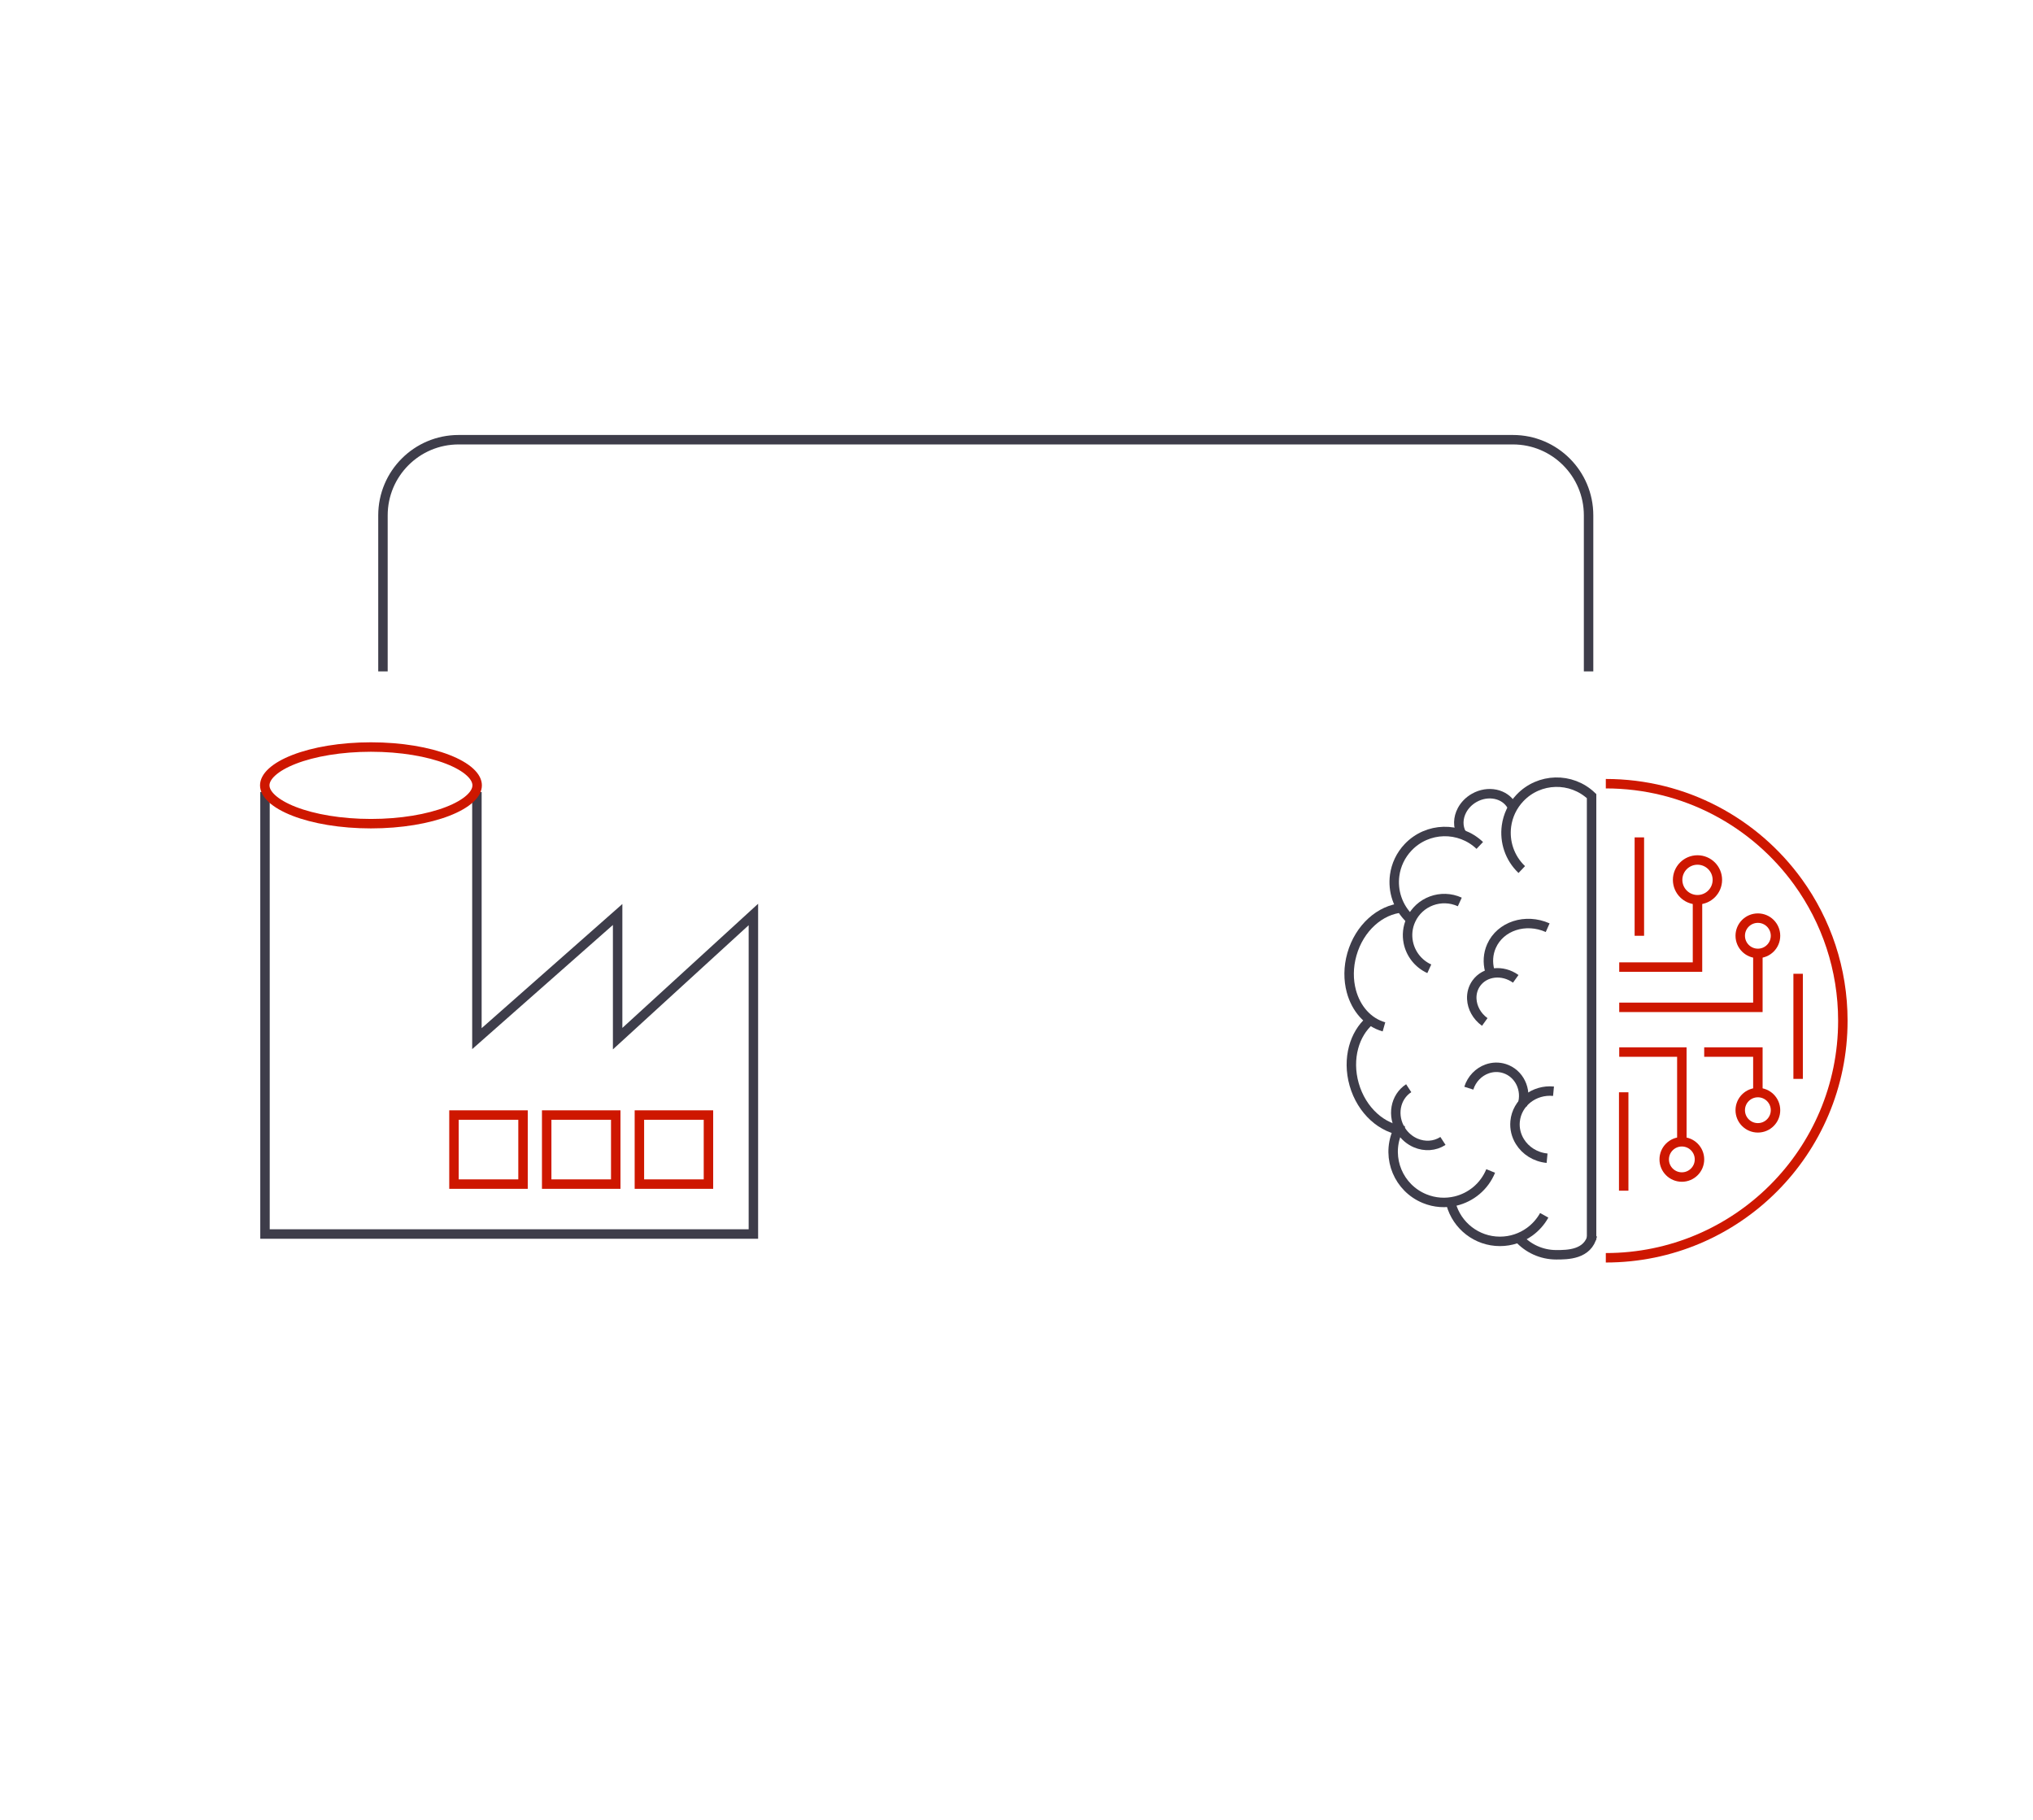 <svg width="430" height="385" viewBox="0 0 430 385" fill="none" xmlns="http://www.w3.org/2000/svg">
<path d="M81 142V109C81 100.163 88.163 93 97 93H320C328.837 93 336 100.163 336 109V142" stroke="#3E3D4A" stroke-width="2"/>
<path d="M380.322 205.957V228.187" stroke="#CE1700" stroke-width="2"/>
<path d="M339.646 266.025C367.335 266.025 389.781 243.578 389.781 215.889C389.781 204.94 386.271 194.811 380.315 186.565C371.209 173.958 356.385 165.754 339.646 165.754" stroke="#CE1700" stroke-width="2"/>
<path d="M321.87 183.913C319.277 181.448 318.189 177.994 318.635 174.701C318.927 172.546 319.875 170.461 321.487 168.765C325.565 164.476 332.347 164.304 336.636 168.382L336.636 262.242" stroke="#3E3D4A" stroke-width="2"/>
<path d="M292.721 217.184C289.28 216.206 286.81 213.307 285.825 209.651C285.181 207.259 285.172 204.543 285.943 201.829C287.532 196.233 291.944 192.372 296.605 192.013" stroke="#3E3D4A" stroke-width="2"/>
<path d="M297.079 239.169C292.418 238.81 288.006 234.949 286.417 229.353C285.646 226.639 285.655 223.923 286.299 221.532C286.908 219.269 288.086 217.297 289.711 215.891" stroke="#3E3D4A" stroke-width="2"/>
<path d="M306.917 254.676C308.161 259.216 312.317 262.553 317.252 262.553C319.592 262.553 321.757 261.803 323.519 260.53C324.792 259.611 325.854 258.419 326.621 257.041" stroke="#3E3D4A" stroke-width="2"/>
<path d="M336.807 261.297C335.862 265.39 331.509 265.39 329.169 265.39C326.005 265.39 323.161 264.018 321.199 261.836" stroke="#3E3D4A" stroke-width="2"/>
<path d="M295.464 239.541C293.221 245.017 295.841 251.274 301.317 253.518C303.483 254.405 305.77 254.531 307.884 254.021C311.115 253.242 313.938 250.975 315.294 247.664" stroke="#3E3D4A" stroke-width="2"/>
<path d="M312.987 178.813C308.698 174.735 301.916 174.907 297.839 179.195C296.226 180.891 295.278 182.977 294.987 185.131C294.541 188.425 295.629 191.879 298.221 194.344" stroke="#3E3D4A" stroke-width="2"/>
<path d="M308.762 190.766C304.827 188.97 300.193 190.679 298.411 194.583C297.707 196.126 297.554 197.782 297.87 199.331C298.353 201.699 299.931 203.817 302.31 204.902" stroke="#3E3D4A" stroke-width="2"/>
<path d="M327.348 196.209C322.664 194.127 317.345 195.863 315.468 200.086C314.726 201.756 314.633 203.565 315.082 205.271" stroke="#3E3D4A" stroke-width="2"/>
<path d="M320.595 207.026C317.801 205.019 314.068 205.434 312.259 207.953C311.543 208.949 311.235 210.125 311.297 211.307C311.392 213.114 312.352 214.935 314.041 216.148" stroke="#3E3D4A" stroke-width="2"/>
<path d="M319.752 170.426C318.297 167.848 314.749 167.096 311.827 168.745C310.672 169.397 309.788 170.327 309.23 171.373C308.379 172.971 308.292 174.84 309.172 176.398" stroke="#3E3D4A" stroke-width="2"/>
<path d="M321.976 233.728C323.014 230.448 321.323 226.988 318.2 226.001C316.966 225.61 315.692 225.665 314.539 226.077C312.776 226.706 311.295 228.169 310.668 230.152" stroke="#3E3D4A" stroke-width="2"/>
<path d="M328.583 230.797C324.474 230.402 320.837 233.253 320.461 237.166C320.312 238.713 320.696 240.194 321.468 241.444C322.648 243.355 324.737 244.726 327.222 244.965" stroke="#3E3D4A" stroke-width="2"/>
<path d="M297.954 230.159C295.069 232.033 294.353 236.05 296.354 239.13C297.145 240.348 298.243 241.237 299.459 241.751C301.319 242.537 303.456 242.446 305.2 241.312" stroke="#3E3D4A" stroke-width="2"/>
<circle cx="359.037" cy="186.093" r="4.203" stroke="#CE1700" stroke-width="2"/>
<circle cx="355.727" cy="245.218" r="3.73" stroke="#CE1700" stroke-width="2"/>
<path d="M346.74 177.109V197.92" stroke="#CE1700" stroke-width="2"/>
<path d="M343.429 231.023V251.834" stroke="#CE1700" stroke-width="2"/>
<path d="M342.483 204.541H359.037V190.352" stroke="#CE1700" stroke-width="2"/>
<path d="M342.483 222.515H355.727V240.961" stroke="#CE1700" stroke-width="2"/>
<path d="M360.456 222.514H371.808V230.555" stroke="#CE1700" stroke-width="2"/>
<path d="M342.483 213.055H371.808V201.703" stroke="#CE1700" stroke-width="2"/>
<circle cx="371.808" cy="197.917" r="3.73" stroke="#CE1700" stroke-width="2"/>
<circle cx="371.808" cy="234.812" r="3.73" stroke="#CE1700" stroke-width="2"/>
<path d="M100.872 167.504V219.679L130.636 193.416V219.679L159.35 193.416V260.999H56.05V167.504" stroke="#3E3D4A" stroke-width="2"/>
<path d="M100.923 166.104C100.923 166.986 100.466 167.936 99.403 168.911C98.339 169.887 96.744 170.812 94.689 171.61C90.585 173.202 84.848 174.209 78.461 174.209C72.074 174.209 66.337 173.202 62.233 171.61C60.178 170.812 58.584 169.887 57.52 168.911C56.457 167.936 56 166.986 56 166.104C56 165.223 56.457 164.273 57.52 163.297C58.584 162.321 60.178 161.396 62.233 160.599C66.337 159.006 72.074 158 78.461 158C84.848 158 90.585 159.006 94.689 160.599C96.744 161.396 98.339 162.321 99.403 163.297C100.466 164.273 100.923 165.223 100.923 166.104Z" stroke="#CE1700" stroke-width="2"/>
<rect x="96.02" y="235.836" width="14.606" height="14.606" stroke="#CE1700" stroke-width="2"/>
<rect x="115.63" y="235.836" width="14.606" height="14.606" stroke="#CE1700" stroke-width="2"/>
<rect x="135.239" y="235.836" width="14.606" height="14.606" stroke="#CE1700" stroke-width="2"/>
</svg>
